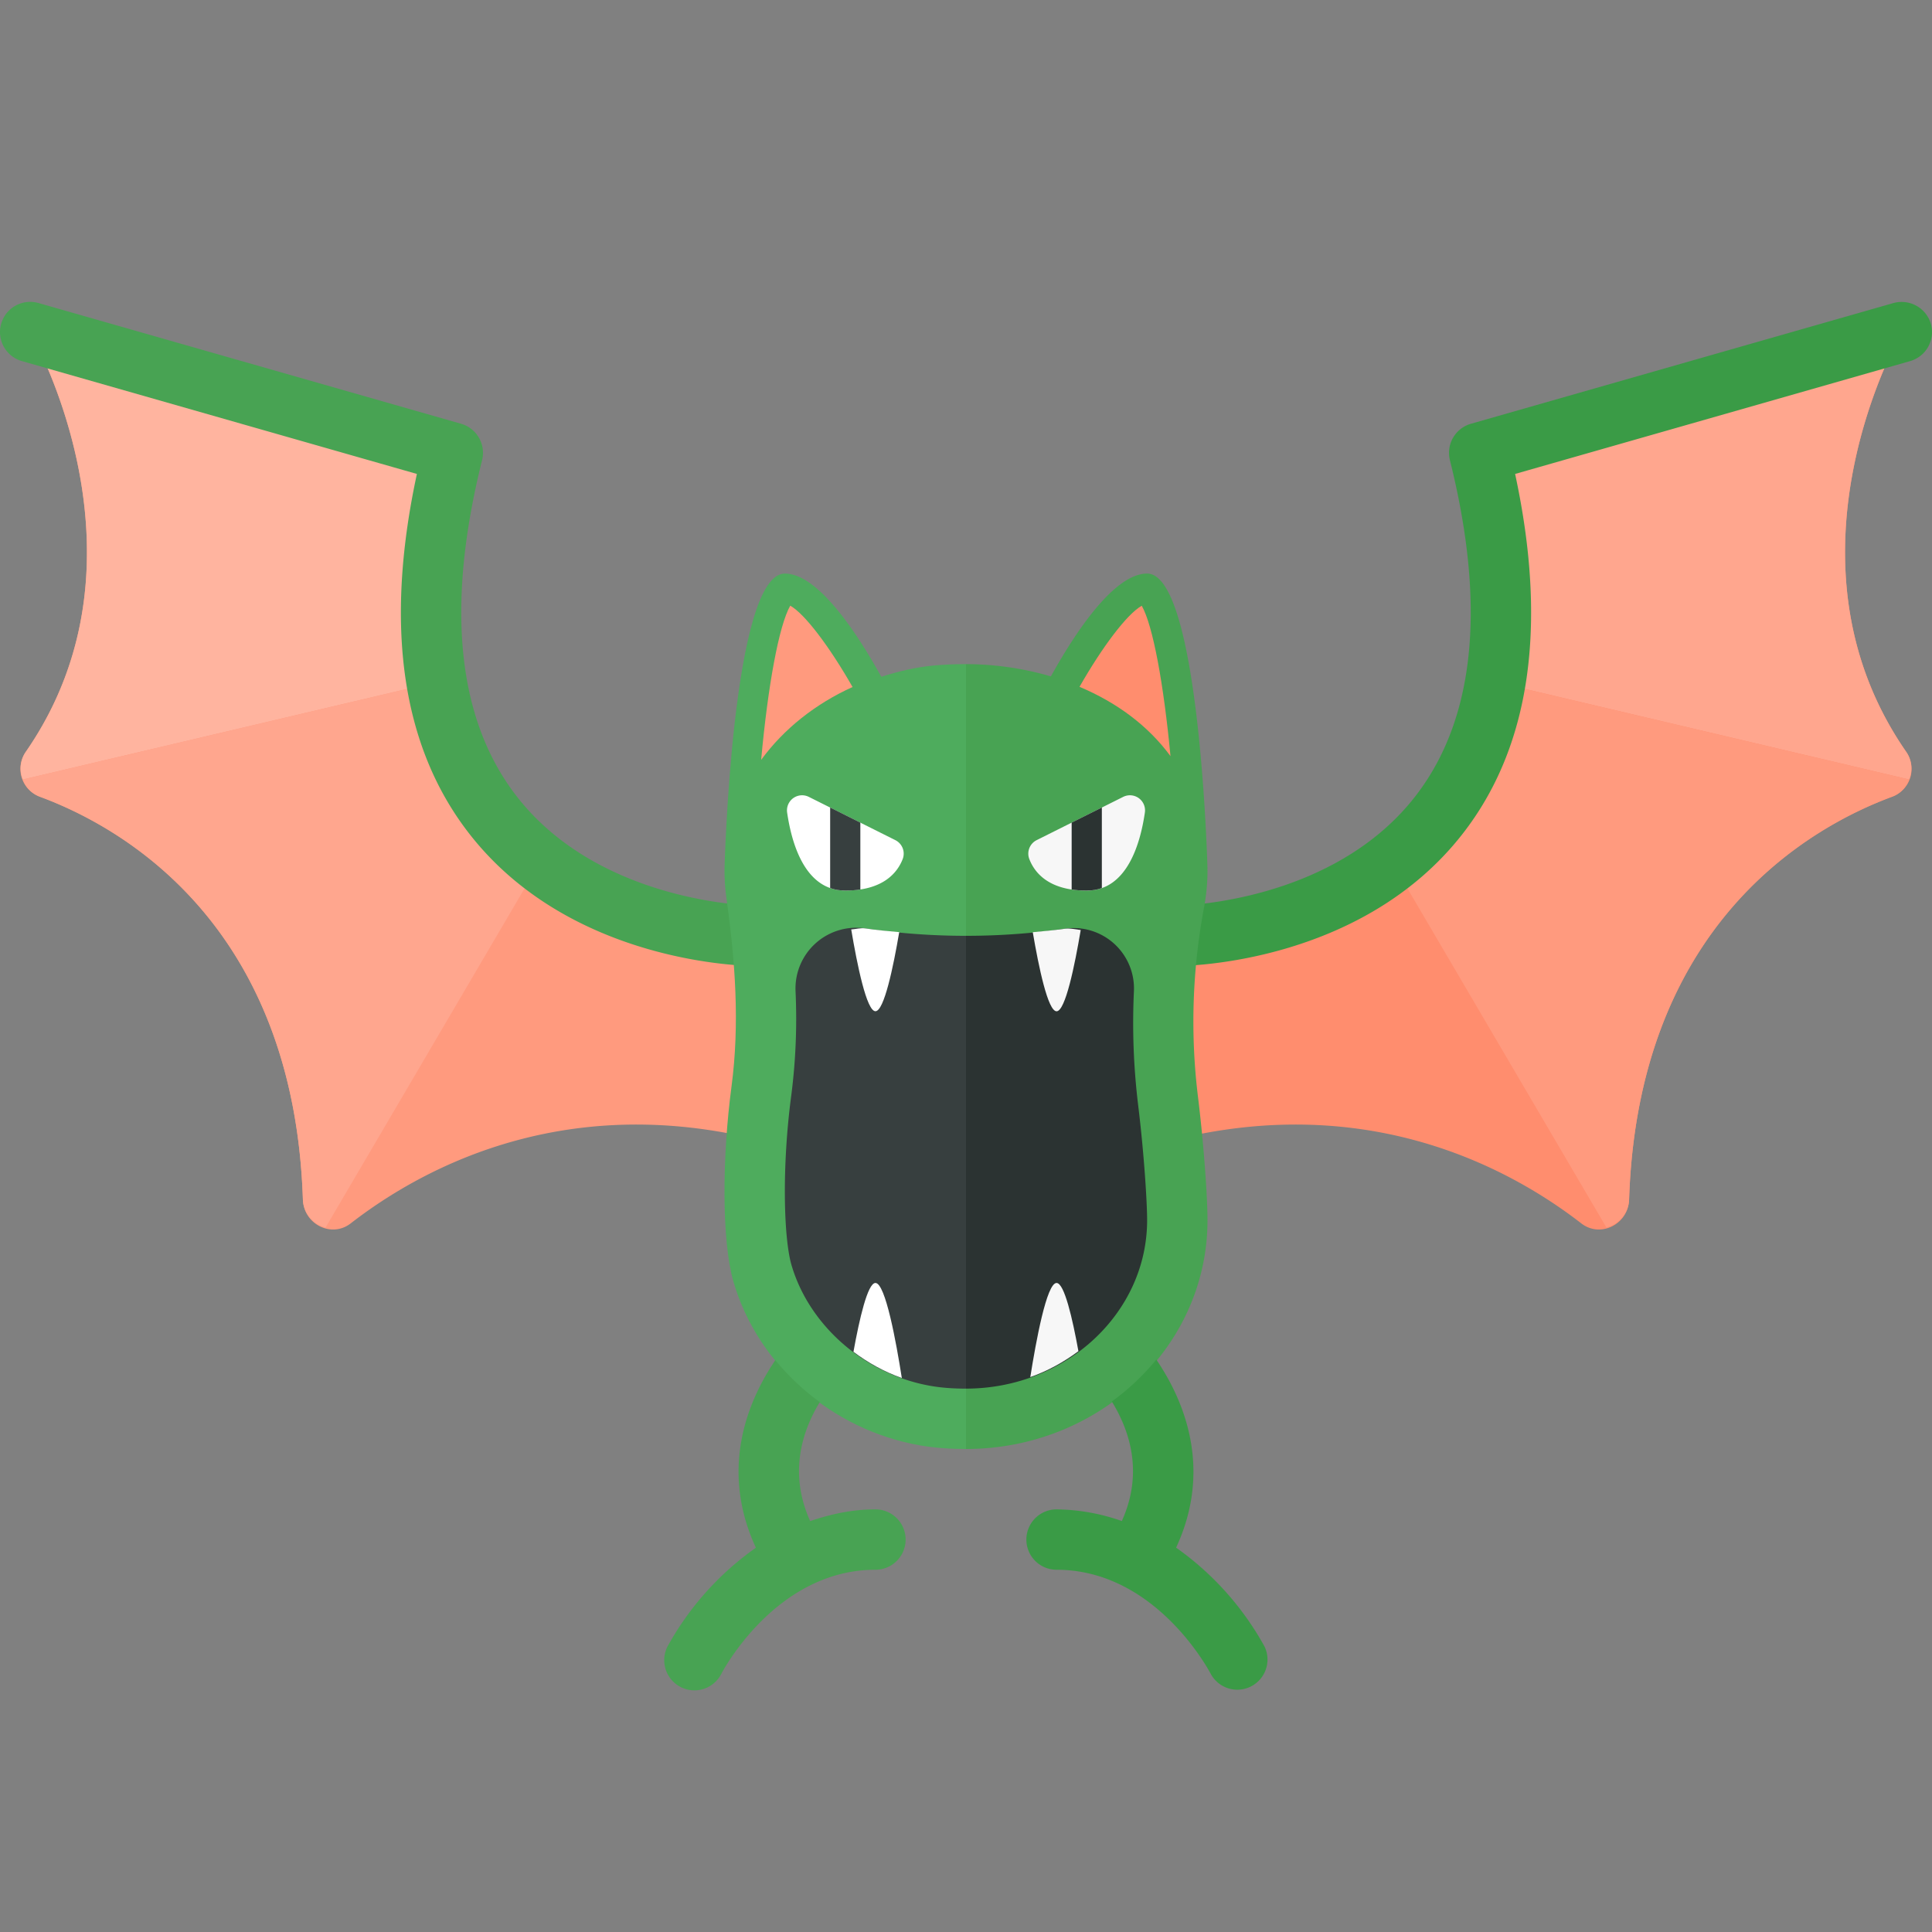 <svg xmlns="http://www.w3.org/2000/svg" width="32" height="32"><rect width="100%" height="100%" fill="#808080" stroke="none"/><path fill="#FF9A7E" d="M13 15.5s-7.5 0-5.5-8l-7-2s2.163 3.726-.073 6.953a.491.491 0 00.23.742c1.326.489 4.21 2.078 4.36 6.675.013.405.472.641.792.393C7.014 19.328 9.518 17.958 13 19v-3.5z"/><path fill="#FFB49F" d="M.427 12.453a.484.484 0 00-.049.458l6.907-1.628c-.198-1.004-.17-2.243.215-3.783l-7-2s2.163 3.726-.073 6.953z"/><path fill="#FFA68E" d="M9.017 14.155c-.796-.623-1.468-1.534-1.732-2.872L.378 12.911a.477.477 0 00.279.284c1.326.489 4.21 2.078 4.36 6.675a.495.495 0 00.376.461l3.624-6.176z"/><path fill="#FF8D6E" d="M19 15.5s7.5 0 5.5-8l7-2s-2.163 3.726.073 6.953a.491.491 0 01-.23.742c-1.326.489-4.21 2.078-4.36 6.675-.013.405-.472.641-.792.393C24.985 19.328 22.482 17.958 19 19v-3.5z"/><path fill="#FFA68E" d="M31.573 12.453a.484.484 0 01.049.458l-6.907-1.628c.198-1.004.17-2.243-.215-3.783l7-2s-2.163 3.726.073 6.953z"/><path fill="#FF9A7E" d="M22.983 14.155c.796-.623 1.468-1.534 1.732-2.872l6.907 1.628a.477.477 0 01-.279.284c-1.326.489-4.21 2.078-4.36 6.675a.495.495 0 01-.376.461l-3.624-6.176z"/><path fill="#3A9B46" d="M19.5 16c.123 0 3.036-.025 4.723-2.186 1.123-1.438 1.415-3.442.872-5.964l6.542-1.869a.5.5 0 00.344-.618.505.505 0 00-.618-.344l-7 2a.501.501 0 00-.348.602c.606 2.426.413 4.3-.575 5.571C22.058 14.969 19.524 15 19.499 15a.5.5 0 00.001 1z"/><path fill="#48A353" d="M12.5 16c-.123 0-3.036-.025-4.723-2.186-1.123-1.438-1.415-3.442-.872-5.964L.363 5.981a.5.5 0 11.274-.962l7 2a.501.501 0 01.348.602c-.606 2.426-.413 4.3.575 5.571C9.942 14.969 12.476 15 12.501 15a.5.5 0 01-.001 1z"/><path fill="#4EAC5D" d="M15.464 11.023c-.3.028-.587.098-.867.186C14.191 10.476 13.547 9.5 13 9.5c-.875 0-1 4.891-1 4.891-.001.168.01.33.032.487.146 1.037.222 2.08.084 3.119-.156 1.171-.164 2.56.033 3.235.4 1.371 1.615 2.45 3.089 2.708.258.044.512.06.762.06V11c-.176 0-.355.006-.536.023z"/><path fill="#48A353" d="M20 14.414c0-.009-.003-.016-.003-.025l.003.002S19.875 9.5 19 9.5c-.545 0-1.188.971-1.594 1.703A5.044 5.044 0 0016 11v13c2.208-.001 4-1.694 4-3.79 0-.358-.055-1.203-.156-2.03a10.218 10.218 0 01.099-3.151c.037-.196.057-.401.057-.615zM14.5 25c-.4 0-.751.083-1.081.194-.353-.782-.144-1.472.159-1.971a3.948 3.948 0 01-.736-.695c-.532.786-.887 1.89-.322 3.107a4.88 4.88 0 00-1.467 1.642.5.5 0 00.894.448c.008-.017.895-1.725 2.553-1.725a.5.5 0 000-1z"/><path fill="#3A9B46" d="M20.947 27.276a4.894 4.894 0 00-1.467-1.642c.567-1.221.207-2.329-.328-3.115-.214.261-.46.494-.737.694.307.5.522 1.192.166 1.98A3.352 3.352 0 0017.5 25a.5.5 0 000 1c1.658 0 2.545 1.708 2.554 1.725a.5.5 0 00.893-.449z"/><path fill="#373F3F" d="M16 15.5a11.31 11.31 0 01-1.663-.122 1.006 1.006 0 00-1.16 1.044 9.93 9.93 0 01-.069 1.706c-.162 1.21-.126 2.386.001 2.823.294 1.008 1.219 1.813 2.302 2.003.199.035.396.046.589.046v-7.5z"/><path fill="#2B3332" d="M19 20.21c0-.276-.047-1.075-.149-1.909a11.26 11.26 0 01-.07-1.877 1 1 0 00-1.155-1.04c-.526.076-1.07.116-1.626.116V23c1.654-.001 3-1.253 3-2.79z"/><path fill="#FFF" d="M13.397 13.199l1.432.716a.25.25 0 01.123.312c-.085.22-.316.523-.952.523-.666 0-.888-.776-.963-1.295a.25.25 0 01.36-.256z"/><path fill="#373F3F" d="M13.75 14.709c.078.028.155.041.25.041s.172-.005.25-.017v-1.108l-.5-.25v1.334z"/><path fill="#F7F7F7" d="M18.603 13.199l-1.432.716a.25.25 0 00-.123.312c.084.221.316.524.952.524.666 0 .888-.776.963-1.295a.25.25 0 00-.36-.257z"/><path fill="#2B3332" d="M18.25 14.709c-.078.028-.155.041-.25.041s-.172-.005-.25-.017v-1.108l.5-.25v1.334z"/><path fill="#F7F7F7" d="M17.627 15.384c-.171.025-.346.039-.521.056.098.577.251 1.31.394 1.31.146 0 .302-.763.4-1.346-.09-.011-.177-.034-.273-.02z"/><path fill="#FFF" d="M14.337 15.378c-.083-.012-.158.01-.238.017.098.584.255 1.354.401 1.354.143 0 .296-.733.394-1.31-.187-.017-.374-.033-.557-.061zm-.201 7.012c.242.182.511.331.801.434-.092-.586-.271-1.574-.437-1.574-.129 0-.266.598-.364 1.14z"/><path fill="#F7F7F7" d="M17.862 22.38c-.098-.539-.233-1.13-.362-1.13-.164 0-.342.971-.435 1.559.292-.103.557-.251.797-.429z"/><path fill="#FF9A7E" d="M14.121 11.379c-.38-.666-.789-1.21-1.032-1.347-.188.33-.37 1.327-.482 2.554.375-.514.902-.93 1.514-1.207z"/><path fill="#FF8D6E" d="M19.387 12.524c-.113-1.197-.291-2.165-.476-2.491-.244.137-.652.679-1.031 1.343.618.26 1.138.645 1.507 1.148z"/></svg>